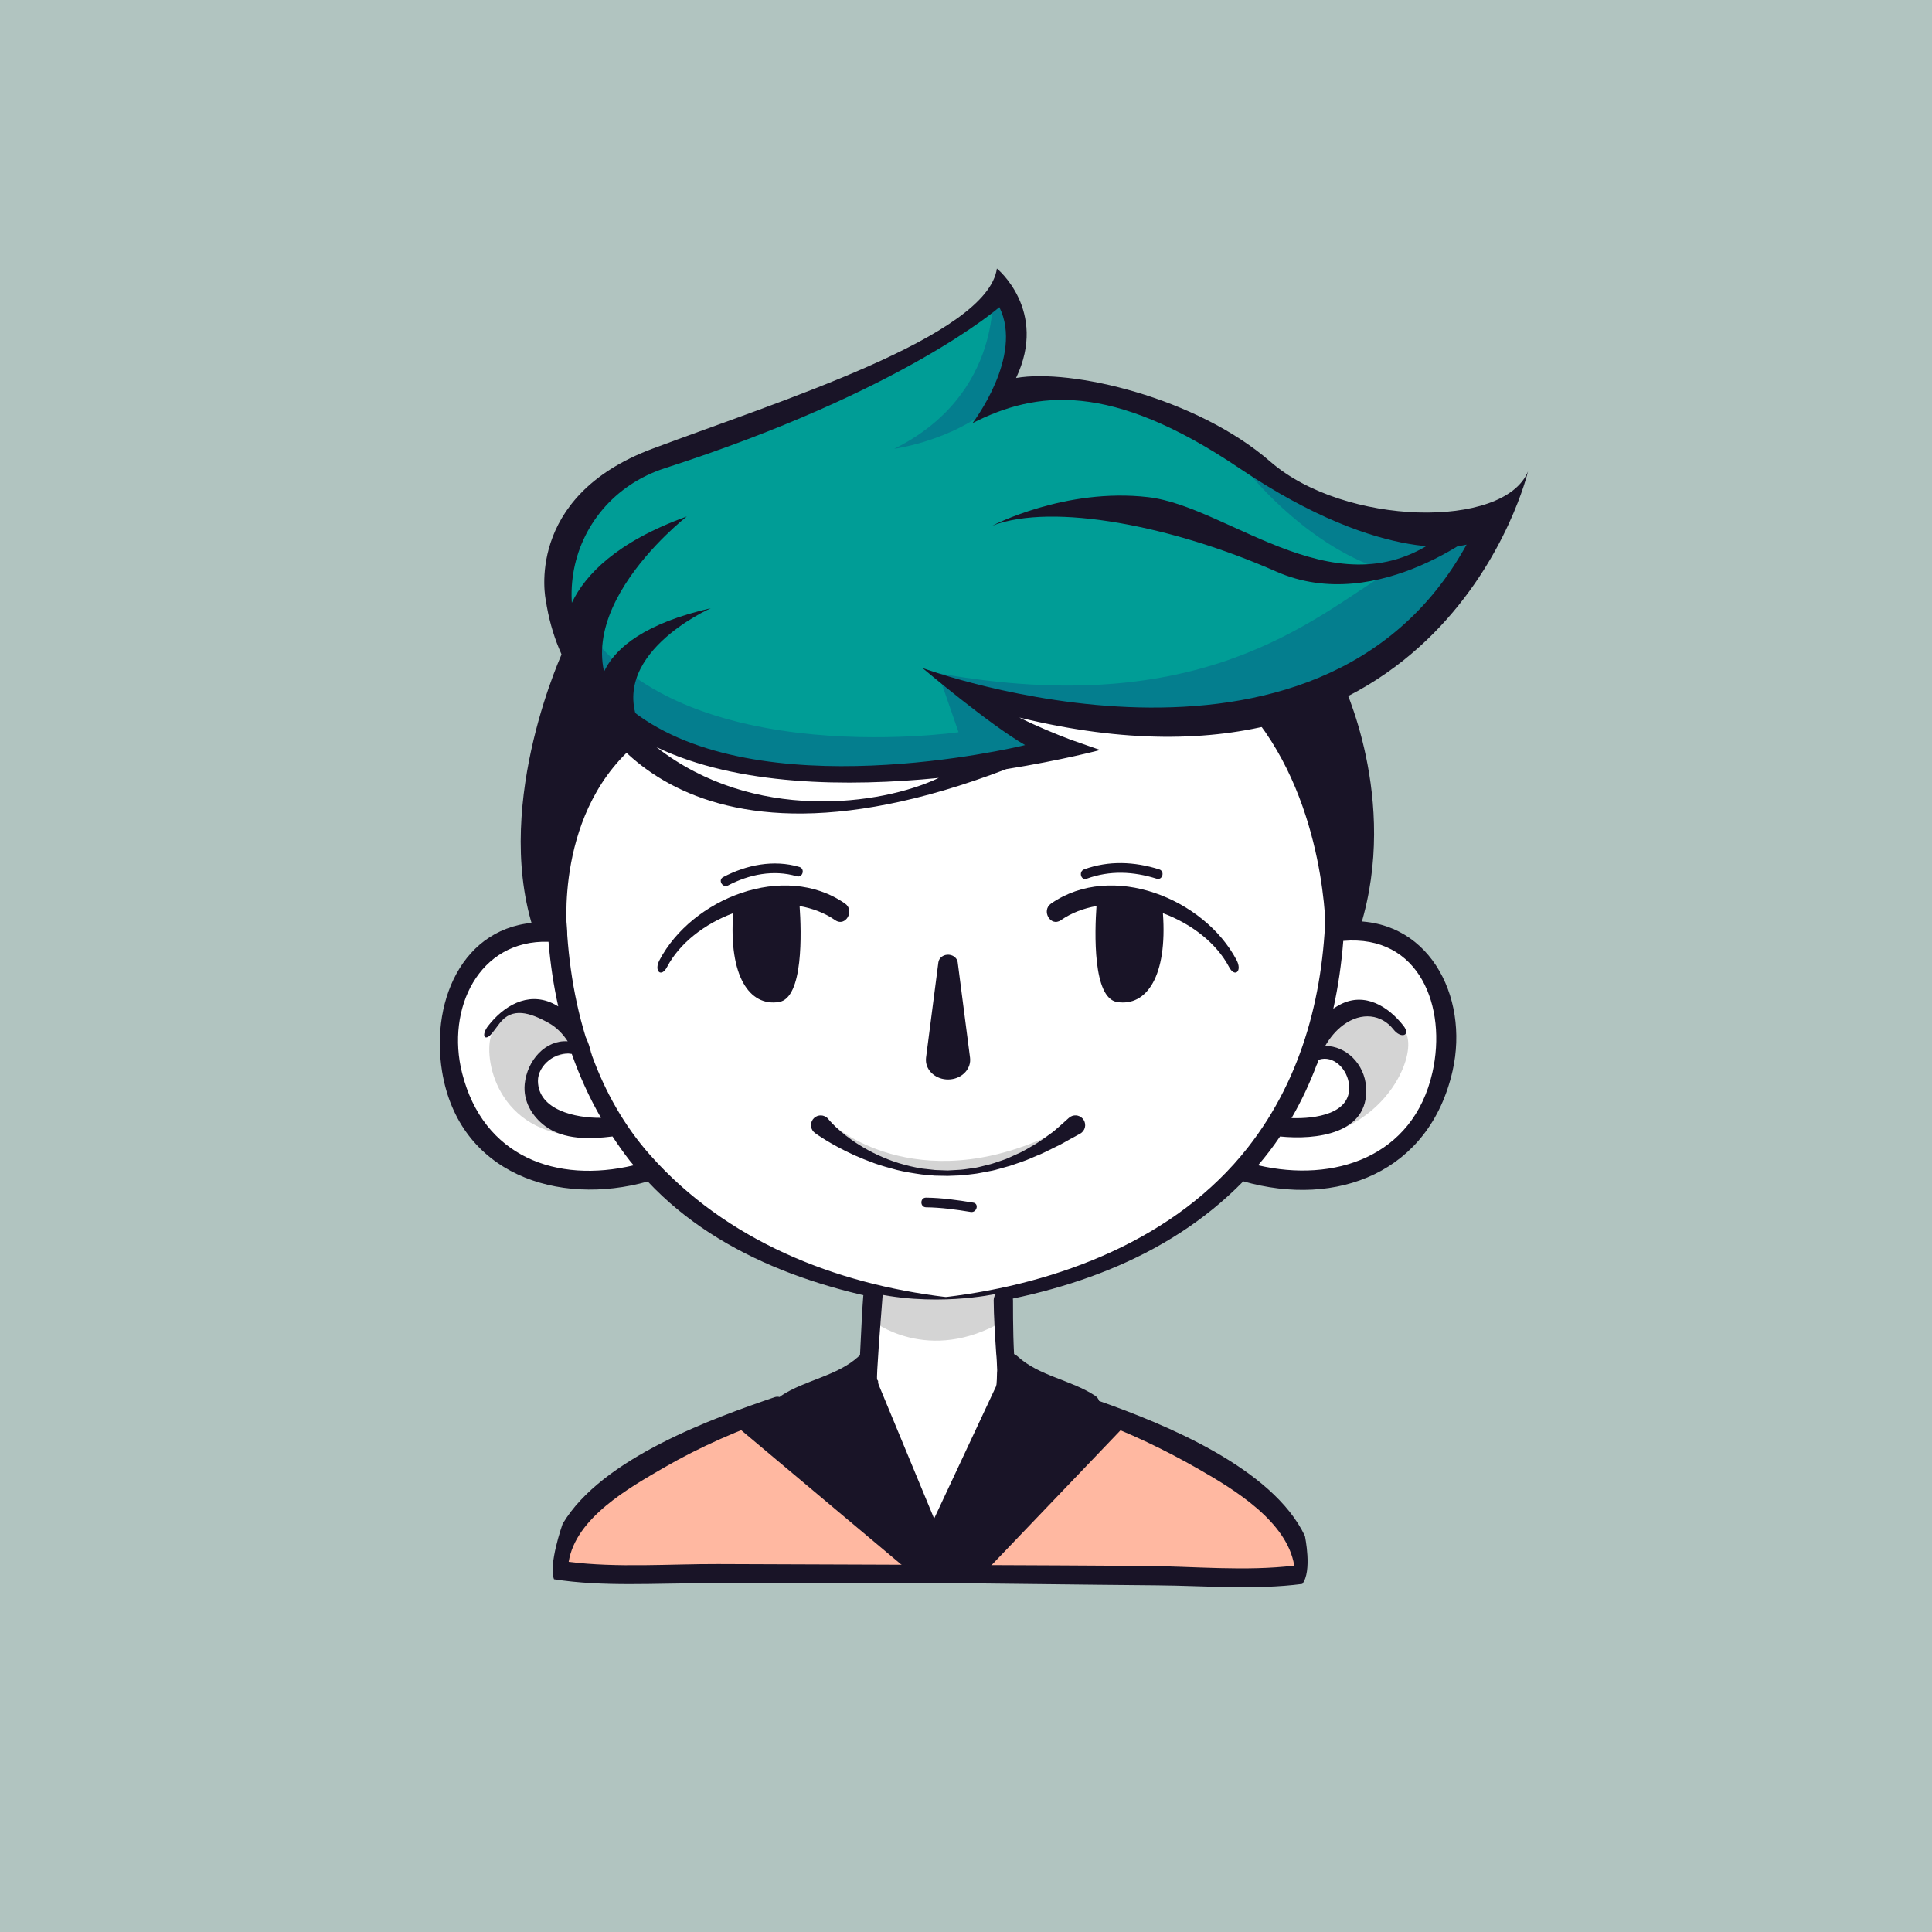 <svg xmlns="http://www.w3.org/2000/svg" xmlns:xlink="http://www.w3.org/1999/xlink" version="1.1" x="100px" y="100px" viewBox="290 260 200 200" style="enable-background:new 0 0 299.999 500;" xml:space="preserve">
<rect x="290" y="260" width="200" height="200" fill="#333333" stroke="none"/>
<g id="BACKGROUND">
	<rect style="opacity:0.8;fill:#D1E8E3;" width="500" height="500"/>
</g>
<g id="OBJECTS_1_">
	
	
	
	
	
	<g id="_x30_6_1_">
		<g id="_x30_6">
			<path style="fill:#FFB8A1;" d="M393.908,401.811c0,0,0,4.813-7.596,4.967c-3.585,0.073-7.447-4.647-7.447-4.647     s-29.25,8.599-30.875,20.474h42.443c0,0,33.523,1.422,34.19,0.75c0.666-0.672-0.508-3.625-0.633-4.125s-1.99-4.283-7.625-6.625     C410.73,410.261,393.908,401.811,393.908,401.811z"/>
			<path style="fill:#FFFFFF;" d="M340.115,358.562c0,0-8.033,9.049-0.35,18.774c7.684,9.726,17.35,3.394,17.35,3.394     s10.43,14.081,30.799,13.54c0,0,14.761,1.125,30.315-12.708c4.221,0.5,16.387,2.302,19.887-7.099     c3.5-9.401,1.883-18.109-10.431-18.309c1.877-24.74-9.241-39.294-33.776-40.691c-26.333-1.5-48.776,16.334-45.126,45.432     C348.58,353.229,345.131,355.527,340.115,358.562z"/>
			<path style="fill:#D4D4D4;" d="M348.282,365.062c0,0-4.499-3.454-7.306,1.847c-1.027,1.82-0.027,10.057,8.639,10.688     c0,0-10.666-6.851,0-8.728C348.282,365.062,348.282,365.062,348.282,365.062z"/>
			<path style="fill:#D4D4D4;" d="M424.623,368.868c0,0,5.355-8.051,10.924-1.928c1.068,2.122-1.462,8.351-7.862,10.377     c0,0,4.265-2.563,2.265-6.492C427.949,366.895,426.046,368.564,424.623,368.868z"/>
			<path style="fill:#191427;" d="M429.183,355.397c0.033-0.724,0.057-1.447,0.064-2.168c0.012-1.291-1.988-1.289-2,0     c-0.085,9.209-2.307,18.197-8.06,25.549c-7.468,9.541-19.696,14.109-31.273,15.492c-11.498-1.373-22.711-5.814-30.591-14.675     c-2.71-3.047-4.673-6.573-6.048-10.337c-0.008-0.08-0.034-0.162-0.08-0.251c-0.123-0.571-0.314-1.128-0.566-1.659     c-1.402-4.558-2.006-9.397-2.049-14.119c-0.012-1.289-2.012-1.291-2,0c0.007,0.754,0.033,1.506,0.068,2.255     c-8.398-0.28-12.139,7.775-10.885,15.435c1.74,10.609,12.004,13.997,21.293,11.389c7.732,8.253,19.254,11.783,30.229,13.172     c0.155,0.073,0.355,0.115,0.629,0.083c0.272,0.032,0.473-0.01,0.629-0.083c11.223-1.422,22.151-5.002,30.162-13.188     c9.715,2.77,19.281-0.928,21.664-11.43C442.135,363.073,437.798,354.736,429.183,355.397z M352.212,375.717     c-2.662,0.028-6.484-0.814-6.525-3.801c-0.022-1.651,1.858-3.127,3.504-2.814C349.991,371.383,350.992,373.594,352.212,375.717z      M337.835,371.077c-1.676-6.637,1.721-13.81,8.946-13.586c0.19,2.266,0.518,4.501,1.007,6.688     c-0.201-0.119-0.404-0.236-0.619-0.334c-2.591-1.187-5.037,0.301-6.63,2.344c-0.783,1.004-0.357,1.736,0.437,0.721l0.77-1.014     c1.273-1.633,3.075-1.109,5.094,0.022c0.755,0.422,1.421,1.095,1.913,1.858c0.003,0.007,0.006,0.015,0.008,0.021     c-2.266-0.164-4.197,1.945-4.443,4.432c-0.172,1.75,0.744,3.314,2.103,4.334c1.926,1.441,4.667,1.375,6.984,1.08     c0.568,0.866,1.17,1.719,1.82,2.551c0.119,0.152,0.25,0.289,0.371,0.44C347.623,382.524,340.032,379.778,337.835,371.077z      M426.298,370.241c0.012-0.03,0.034-0.048,0.044-0.08c0.048-0.155,0.118-0.304,0.175-0.457c1.505-0.523,3.033,0.975,3.146,2.713     c0.185,2.877-3.457,3.41-5.963,3.327C424.72,373.985,425.583,372.143,426.298,370.241z M438.283,371.022     c-1.992,8.784-10.207,11.435-18.047,9.607c0.822-0.955,1.58-1.951,2.275-2.982c3.693,0.378,9.221-0.252,8.909-5.09     c-0.157-2.43-2.083-4.287-4.236-4.285c0.483-0.833,1.091-1.588,1.874-2.166c1.893-1.395,3.973-1.096,5.189,0.456     c0.794,1.015,1.825,0.629,1.04-0.374c-1.563-1.996-3.99-3.512-6.516-2.219c-0.26,0.133-0.508,0.285-0.747,0.446     c0.511-2.307,0.844-4.658,1.032-7.013C436.957,356.726,439.818,364.254,438.283,371.022z"/>
			<g>
				<path style="fill:#191427;" d="M418.012,359.391c-3.358-6.377-12.887-10.232-19.201-5.859c-1.052,0.729-0.054,2.463,1.01,1.727      c1.106-0.766,2.365-1.232,3.688-1.466c-0.185,2.655-0.413,9.533,2.14,9.936c3.061,0.482,5.211-2.703,4.735-9.197      c2.947,1.096,5.541,3.09,6.848,5.572C417.833,361.245,418.613,360.531,418.012,359.391z"/>
				<path style="fill:#191427;" d="M358.272,359.391c3.358-6.377,12.887-10.232,19.201-5.859c1.052,0.729,0.054,2.463-1.01,1.727      c-1.106-0.766-2.365-1.232-3.688-1.466c0.185,2.655,0.413,9.533-2.14,9.936c-3.061,0.482-5.211-2.703-4.735-9.197      c-2.947,1.096-5.541,3.09-6.848,5.572C358.451,361.245,357.671,360.531,358.272,359.391z"/>
			</g>
			<path style="fill:#191427;" d="M389.142,359.618l1.276,9.869c0.143,1.112-0.759,2.118-2.017,2.246     c-1.257,0.127-2.393-0.672-2.537-1.785c-0.02-0.152-0.018-0.315,0-0.461l1.277-9.869c0.063-0.488,0.562-0.84,1.114-0.783     C388.73,358.882,389.089,359.215,389.142,359.618z"/>
			<path style="fill:#D4D4D4;" d="M376.515,376.656c0,0,9.1,7.927,23.934,0C400.449,376.656,388.083,387.75,376.515,376.656z"/>
			<path style="fill:#191427;" d="M375.734,375.829c0,0,0.065,0.075,0.186,0.216c0.131,0.142,0.324,0.356,0.596,0.611     c0.541,0.511,1.371,1.208,2.477,1.893c0.553,0.342,1.169,0.69,1.848,1.004c0.68,0.313,1.412,0.613,2.195,0.852     c0.785,0.233,1.607,0.443,2.459,0.569c0.429,0.048,0.859,0.095,1.293,0.144l1.311,0.051l1.318-0.075     c0.439-0.034,0.858-0.114,1.283-0.168c0.426-0.04,0.84-0.169,1.249-0.265c0.411-0.092,0.814-0.201,1.198-0.344     c0.387-0.137,0.774-0.244,1.137-0.398c0.359-0.162,0.71-0.322,1.052-0.477c0.69-0.287,1.282-0.696,1.852-1.008     c0.559-0.334,1.033-0.709,1.466-1.01c0.439-0.289,0.772-0.624,1.063-0.865c0.564-0.506,0.887-0.795,0.887-0.795l0.049-0.043     c0.414-0.373,1.053-0.338,1.426,0.078c0.372,0.415,0.338,1.054-0.078,1.426c-0.059,0.053-0.125,0.099-0.191,0.135     c0,0-0.405,0.221-1.115,0.608c-0.355,0.19-0.764,0.452-1.273,0.686c-0.508,0.238-1.058,0.538-1.682,0.817     c-0.643,0.246-1.3,0.582-2.045,0.825c-0.369,0.126-0.748,0.256-1.135,0.389c-0.395,0.109-0.797,0.222-1.206,0.336     c-0.406,0.123-0.828,0.212-1.26,0.284c-0.432,0.069-0.857,0.183-1.306,0.224c-0.443,0.048-0.896,0.121-1.34,0.148l-1.343,0.052     l-1.353-0.027c-0.448-0.041-0.895-0.082-1.338-0.123c-0.88-0.125-1.746-0.261-2.572-0.466c-0.822-0.213-1.613-0.441-2.352-0.701     c-0.733-0.27-1.422-0.545-2.05-0.825c-1.249-0.57-2.259-1.136-2.958-1.564c-0.346-0.22-0.625-0.39-0.813-0.519     c-0.19-0.137-0.293-0.209-0.293-0.209c-0.453-0.322-0.559-0.952-0.236-1.406c0.322-0.453,0.952-0.56,1.406-0.236     c0.066,0.047,0.127,0.102,0.178,0.162L375.734,375.829z"/>
			<g>
				<g>
					<path style="fill:#191427;" d="M409.998,349.997c-2.565-0.804-5.216-0.93-7.766,0c-0.601,0.22-0.342,1.186,0.266,0.965       c2.398-0.875,4.822-0.757,7.234,0C410.349,351.155,410.611,350.189,409.998,349.997L409.998,349.997z"/>
				</g>
			</g>
			<g>
				<g>
					<path style="fill:#191427;" d="M372.748,349.747c-2.655-0.784-5.474-0.217-7.885,1.051c-0.571,0.3-0.065,1.163,0.504,0.863       c2.179-1.145,4.716-1.658,7.115-0.949C373.102,350.894,373.365,349.929,372.748,349.747L372.748,349.747z"/>
				</g>
			</g>
			<g>
				<g>
					<path style="fill:#191427;" d="M390.748,384.497c-1.616-0.266-3.242-0.499-4.883-0.518c-0.645-0.008-0.645,0.992,0,1       c1.553,0.018,3.087,0.23,4.617,0.482C391.113,385.565,391.383,384.601,390.748,384.497L390.748,384.497z"/>
				</g>
			</g>
			<path style="fill:#191427;" d="M425.083,419c-3.351-7.057-14.573-11.602-21.306-13.974c-0.063-0.201-0.186-0.391-0.406-0.536     c-2.507-1.654-5.82-2.035-8.049-4.094c-0.945-0.875-2.363,0.537-1.414,1.414c2.134,1.971,5.041,2.53,7.541,3.871     c0,0.005,0.003,0.01,0.003,0.015c-0.799,2.264-2.842,4.098-4.544,5.669c-1.67,1.542-17.563,1.777-19.126,0.412     c-1.862-1.629-4.155-3.656-5.005-6.092c2.5-1.344,5.411-1.902,7.545-3.875c0.949-0.877-0.469-2.289-1.414-1.414     c-2.227,2.059-5.541,2.439-8.047,4.094c-0.06,0.039-0.105,0.085-0.151,0.13c-0.157-0.039-0.328-0.049-0.526,0.019     c-6.225,2.127-17.873,6.263-21.942,13.109c-0.064,0.182-1.478,4.234-0.892,5.736c5.094,0.801,10.55,0.395,15.684,0.42     c7.601,0.039,15.201,0.006,22.801-0.04c7.994,0.063,15.986,0.181,23.978,0.247c4.891,0.041,10.11,0.496,15-0.145     C425.853,422.657,425.093,419.053,425.083,419z M408.498,422.102c-6.723-0.057-37.393-0.172-44.149-0.191     c-5.031-0.016-10.438,0.408-15.481-0.23c0.735-4.565,6.253-7.657,9.837-9.736c3.786-2.197,7.872-3.963,12.011-5.376     c0.087-0.03,0.147-0.082,0.216-0.126c0.854,2.328,2.781,4.257,4.524,5.918c2.182,2.08,4.624,3.971,7.156,5.607     c0.707,0.457,1.373-0.117,1.459-0.766h6.091c0.085,0.648,0.753,1.223,1.46,0.766c2.371-1.533,4.602-3.303,6.701-5.188     c1.785-1.602,3.779-3.557,4.78-5.848c3.827,1.392,7.509,3.157,11.04,5.182c3.616,2.074,9.102,5.391,9.837,9.959     C418.943,422.68,413.511,422.143,408.498,422.102z"/>
			<path style="fill:#FFFFFF;" d="M380.324,394.292v9.063l6.792,17.014l6.792-18.557l-0.787-7.873     C393.121,393.938,388.499,396.658,380.324,394.292z"/>
			<path style="fill:#D4D4D4;" d="M380.324,396.729c0,0,5.752,4.625,13.584,0c-0.168-2.5-0.787-2.791-0.787-2.791     s-6.642,1.498-13.574-0.293C379.251,395.869,380.324,396.729,380.324,396.729z"/>
			<g>
				<path style="fill:#191427;" d="M380.902,402.957c-0.03-0.051-0.072-0.093-0.1-0.145c-0.102-0.196,0.338-5.759,0.563-8.655      c0.101-1.287-1.9-1.277-2,0c-0.225,2.896-0.273,5.801-0.5,8.697c0.511,1.104,1.22,1.972,2.037,2.667V402.957z"/>
				<path style="fill:#191427;" d="M394.865,394.604c0-1.29-2-1.29-2,0c0.001,1.512,0.154,3.877,0.262,5.518l0,0      c0,0,0.06,0.52,0.081,1.288c0.018,0.323,0.026,0.527,0.017,0.554c-0.003,0.007-0.008,0.013-0.01,0.02      c-0.004,1.058-0.103,2.396-0.472,3.596c0.953-0.733,1.696-1.644,2.087-2.709c0.003-0.009,0-0.016,0.004-0.023      c0.191-0.159,0.313-0.402,0.281-0.742C394.884,399.608,394.866,397.108,394.865,394.604z"/>
			</g>
			<polygon style="fill:#191427;" points="365.656,407.153 384.493,422.963 391.743,422.963 406.868,407.153 393.908,401.811      386.702,417.202 380.322,401.811    "/>
			<path style="fill:#191427;" d="M395.598,403.038l-8.482,19.566l17.594-15.451C404.71,407.153,397.972,404.112,395.598,403.038z"/>
			<polygon style="fill:#191427;" points="377.92,403.038 386.284,422.604 369.061,407.153    "/>
		</g>
		<path style="fill:#009D96;" d="M393.452,289.797c0,0,2.833,4.666,0,11.833c0,0,7.555-4.272,19.667,2.167    c12.112,6.439,22.166,15.719,30.833,10.609c0,0-2.833,15.39-27.5,20.057c0,0-17.167,0.167-24.667-1.833c0,0,5.604,3.904,8,4.667    c0,0-22.499,6.834-39.666,0c-17.167-6.834-15.834-24.333-3.834-29S387.952,298.964,393.452,289.797z"/>
		<path style="fill:#047E8E;" d="M392.743,289.797c0,0,1.262,10.999-10.182,16.666c0,0,7.33-1.001,11.443-5.667    C394.004,300.796,397.035,292.465,392.743,289.797z"/>
		<path style="fill:#047E8E;" d="M433.785,319.167c-8,4.964-19.338,15.425-46.669,10.527l2.112,6.102c0,0-31.25,4.541-40.014-13.229    c0,0-0.722,0.647-1.633,1.713c1.117,5.067,5.079,10.049,12.537,13.018c17.167,6.834,39.666,0,39.666,0    c-2.396-0.763-8-4.667-8-4.667c7.5,2,24.667,1.833,24.667,1.833c24.667-4.667,27.5-20.057,27.5-20.057    c-6.309,3.719-13.353-0.186-21.389-5.069h-2.945C419.618,309.337,425.669,316.862,433.785,319.167z"/>
		<path style="fill:#191427;" d="M421.514,307.797c-7.666-6.666-20.667-9.667-26.332-8.667c3.335-7-1.984-11.333-1.984-11.333    c-0.982,7-22.351,13.666-35.688,18.666c-13.337,5-11.012,15.667-11.012,15.667c0.557,3.64,1.844,6.617,3.669,9.045h-0.001    c0.149,0.501,7.89,22.288,44.007,8.443c5.794-0.929,9.716-1.978,9.716-1.978l-3.038-1.06c-1.574-0.597-3.538-1.399-5.329-2.3    c44.112,10.748,52.658-25.484,52.658-25.484C445.725,314.797,429.18,314.463,421.514,307.797z M357.956,337.346    c8.417,4.028,19.862,4.113,29.225,3.184C381.219,343.374,367.988,345.176,357.956,337.346z M385.493,329.151    c0,0,6.897,5.836,10.626,7.979c-1.183,0.295-27.652,6.526-40.604-3.5c-10.259-7.941-7.307-21.733,3.328-25.167    c24.776-8,34.609-16.666,34.609-16.666c2.538,5.094-2.774,12-2.774,12c6.584-3.334,14.26-4.337,27.613,4.666    c15.328,10.334,23.53,7.912,23.53,7.912C426.461,344.288,385.493,329.151,385.493,329.151z"/>
		<path style="fill:#191427;" d="M348.368,327.213c0,0-7.296,15.502-3.236,28.695c1.65,1.582,3.586,0.82,3.586,0.82    s-1.499-13.016,7.714-20.17C353.989,332.973,348.368,327.213,348.368,327.213z"/>
		<path style="fill:#191427;" d="M428.917,330.516c0,0,5.973,12.199,1.913,25.393c-1.65,1.582-3.586,0.82-3.586,0.82    s0.134-13.311-7.627-22.766C422.06,330.378,428.917,330.516,428.917,330.516z"/>
		<path style="fill:#191427;" d="M443.952,314.407c0,0-11.167,9.463-21.834,4.76c-10.667-4.703-23.083-7.149-29.375-4.76    c0,0,7.53-3.943,16.119-2.943c8.589,1,20.031,12.538,30.871,3.602C443.952,314.407,443.952,314.407,443.952,314.407z"/>
		<path style="fill:#191427;" d="M348.368,327.213c0,0-1.932-8.462,12.732-13.75c0,0-15.147,11.751-5.648,21    C350.167,333.796,348.368,327.213,348.368,327.213z"/>
		<path style="fill:#191427;" d="M352.117,333.051c0,0-2.249-6.963,11.462-10.088c0,0-11.168,4.923-7.148,12.545    C355.451,334.463,352.117,333.051,352.117,333.051z"/>
	</g>
	
</g>

</svg>